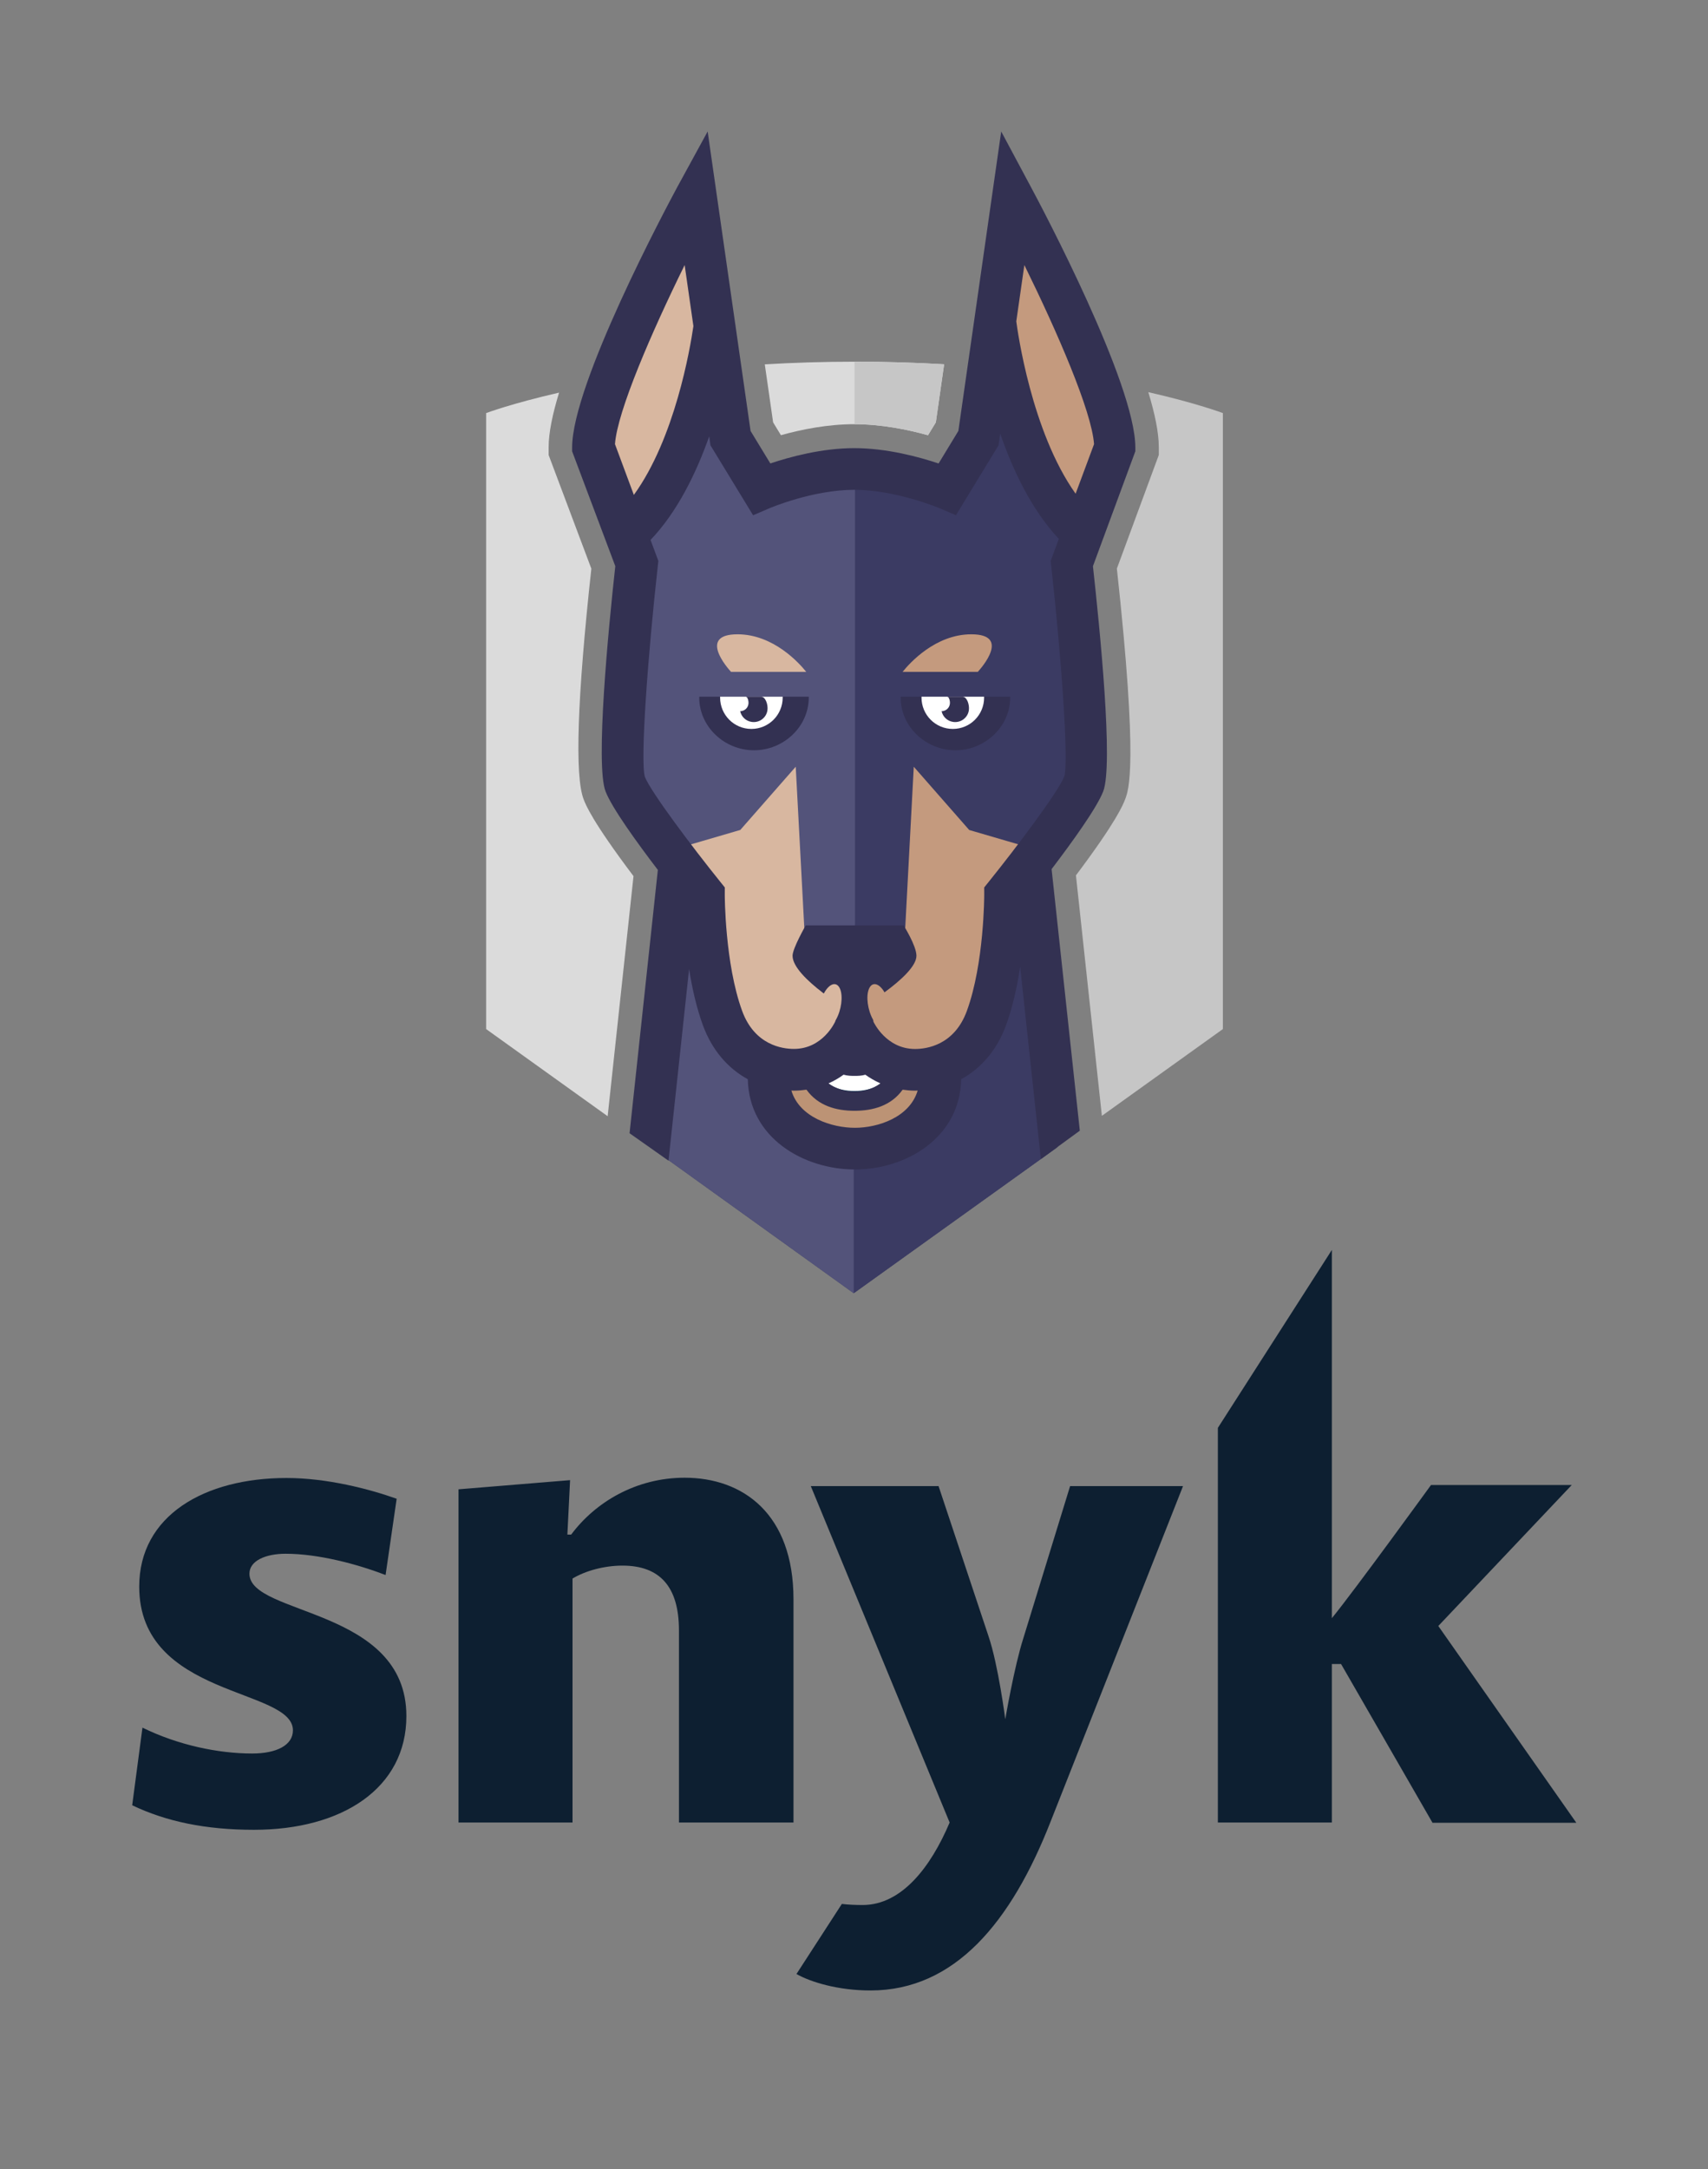 <?xml version="1.0" encoding="UTF-8" standalone="no"?>
<svg width="650px" height="825px" viewBox="0 0 650 825" version="1.1" xmlns="http://www.w3.org/2000/svg" xmlns:xlink="http://www.w3.org/1999/xlink">
    <rect x="0" y="0" width="650" height="825" fill="#808080" stroke="none"/>
    <!-- Generator: Sketch 3.8.3 (29802) - http://www.bohemiancoding.com/sketch -->
    <title>wordmark-symbol _vertical</title>
    <desc>Created with Sketch.</desc>
    <defs></defs>
    <g id="Logo" stroke="none" stroke-width="1" fill="none" fill-rule="evenodd">
        <g id="wordmark-symbol-_vertical">
            <g id="Group-2" transform="translate(50, 50)">
                <g id="wordmark" transform="translate(0, 425)" fill="#0D1F31">
                    <path d="M46.673,220.966 C28.168,220.966 13.159,217.787 0.308,211.635 L4.215,182.104 C17.785,188.769 33.103,191.948 45.953,191.948 C55.308,191.948 61.477,188.769 61.477,183.13 C61.477,166.929 2.981,170.825 2.981,128.478 C2.981,101.408 27.86,87.156 59.009,87.156 C74.533,87.156 90.57,91.36 100.953,95.051 L96.738,124.069 C85.841,119.865 71.037,115.968 58.701,115.968 C51.093,115.968 44.925,118.634 44.925,123.556 C44.925,139.552 104.654,136.373 104.654,177.695 C104.654,205.175 80.187,220.966 46.673,220.966 L46.673,220.966 Z" id="Shape"></path>
                    <path d="M208.383,218.197 L208.383,145.089 C208.383,128.375 200.981,120.48 186.897,120.48 C180.009,120.48 172.813,122.428 167.879,125.402 L167.879,218.197 L124.495,218.197 L124.495,91.462 L166.953,87.976 L165.925,108.688 L167.364,108.688 C176.514,96.384 192.037,87.053 210.542,87.053 C232.748,87.053 251.972,100.793 251.972,133.297 L251.972,218.197 L208.383,218.197 L208.383,218.197 Z" id="Shape"></path>
                    <path d="M495.103,218.197 L460.355,157.906 L456.86,157.906 L456.86,218.197 L413.477,218.197 L413.477,68.084 L456.86,0.41 L456.86,140.475 C465.495,129.913 494.589,89.822 494.589,89.822 L548.15,89.822 L497.364,143.448 L549.897,218.3 L495.103,218.3 L495.103,218.197 Z" id="Shape"></path>
                    <path d="M357.243,90.232 L339.458,148.062 C335.963,158.931 332.57,178.926 332.57,178.926 C332.57,178.926 329.897,158.213 326.196,147.345 L307.178,90.232 L258.551,90.232 L311.393,218.197 C304.196,235.218 293.093,249.573 278.29,249.573 C275.617,249.573 272.944,249.471 270.374,249.163 L253.103,275.822 L253.103,275.822 C258.551,278.899 268.935,282.077 281.271,282.077 C313.346,282.077 334.832,256.136 349.841,217.787 L400.215,90.232 L357.243,90.232 L357.243,90.232 Z" id="Shape"></path>
                </g>
                <g id="symbol" transform="translate(135, 0)">
                    <g id="Group">
                        <path d="M109.218,110.647 L112.185,115.524 C120.096,113.317 130.002,111.346 140.114,111.346 C150.254,111.346 160.211,113.325 168.164,115.538 L171.141,110.655 L174.299,88.557 C163.687,87.936 152.387,87.565 140.378,87.565 C128.225,87.565 116.787,87.946 106.049,88.581 L109.218,110.647 L109.218,110.647 Z" id="Shape" fill="#DBDBDB"></path>
                        <polygon id="Shape" fill="#3B3B63" points="205.262 280.375 139.897 280.375 139.897 170.334 73.574 277.157 63.262 386.849 138.876 441.151 139.897 441.886 217.227 386.458"></polygon>
                        <g transform="translate(139.531, 87.052)" id="Shape" fill="#C6C6C6">
                            <path d="M28.633,28.487 L31.61,23.605 L34.768,1.507 C24.156,0.886 12.856,0.515 0.847,0.515 C0.785,0.515 0.721,0.518 0.657,0.518 L0.657,24.297 C10.779,24.307 20.701,26.278 28.633,28.487 L28.633,28.487 Z"></path>
                            <path d="M112.472,12.106 C114.937,20.212 116.468,27.462 116.468,32.981 L116.468,35.997 L100.507,79.22 C108.681,154.044 105.016,163.457 103.627,167.019 C102.815,169.112 100.406,175.3 84.93,195.897 L94.798,287.358 L140.851,254.357 L140.851,20.065 C140.849,20.065 130.985,16.319 112.472,12.106 L112.472,12.106 Z"></path>
                        </g>
                        <polygon id="Shape" fill="#3B3B63" points="217.535 386.232 205.593 280.375 140.225 280.375 140.225 441.64"></polygon>
                        <polygon id="Shape" fill="#53537A" points="63.262 386.849 139.897 441.886 139.897 170.334 73.574 277.157"></polygon>
                        <path d="M172.879,355.58 C172.879,373.73 155.92,382.727 140.362,382.727 C124.805,382.727 107.503,373.73 107.503,355.58" id="Shape" fill="#BC9375"></path>
                        <path d="M163.344,345.294 C163.344,366.58 151.88,372.286 140.19,372.286 C128.502,372.286 117.034,366.58 117.034,345.294" id="Shape" fill="#083251"></path>
                        <path d="M140.19,364.966 C127.7,364.966 121.626,355.806 121.626,336.976 L127.582,336.976 C127.582,359.022 136.095,359.022 140.19,359.022 C144.283,359.022 152.798,359.022 152.798,336.976 L158.751,336.976 C158.751,355.806 152.678,364.966 140.19,364.966 L140.19,364.966 Z" id="Shape" fill="#FFFFFF"></path>
                        <g transform="translate(40.697, 24.214)" id="Shape">
                            <path d="M198.636,95.82 C198.636,72.857 159.813,0.608 159.813,0.608 L146.68,92.235 L134.894,111.58 L99.567,113.015 L99.427,113.3 L99.427,113.015 L64.095,111.58 L52.313,92.235 L39.179,0.608 C39.179,0.608 0.353,72.857 0.353,95.82 L16.755,139.942 C16.755,139.942 8.478,214.054 12.257,223.758 C16.025,233.463 42.195,265.918 42.195,265.918 C42.195,265.918 42.117,293.202 49.282,312.818 C54.394,326.826 65.657,332.507 76.442,332.507 C92.961,332.507 99.424,317.358 99.424,317.358 C99.424,317.358 106.042,332.507 122.561,332.507 C133.343,332.507 144.595,326.835 149.719,312.818 C156.876,293.21 156.804,265.918 156.804,265.918 C156.804,265.918 182.968,233.463 186.743,223.758 C190.52,214.052 182.241,139.942 182.241,139.942 L198.636,95.82 L198.636,95.82 Z" fill="#C49A7E"></path>
                            <path d="M99.493,113.162 L99.426,113.3 L99.426,113.017 L64.093,111.582 L52.311,92.237 L39.173,0.61 C39.173,0.61 0.351,72.859 0.351,95.822 L16.75,139.944 C16.75,139.944 8.475,214.056 12.248,223.76 C16.023,233.465 42.183,265.92 42.183,265.92 C42.183,265.92 42.115,293.204 49.272,312.82 C54.392,326.828 65.655,332.509 76.43,332.509 C92.959,332.509 99.422,317.36 99.422,317.36 C99.422,317.36 99.451,317.414 99.495,317.513 L99.495,113.162 L99.493,113.162 L99.493,113.162 Z" fill="#D8B7A0"></path>
                        </g>
                        <path d="M223.29,168.499 C220.281,162.204 224.56,147.31 224.56,147.31 C200.043,122.191 193.911,69.81 193.911,69.81 C189.334,86.315 179.385,134.98 179.385,134.98 C179.385,134.98 161.087,128.168 140.271,128.135 L140.271,128.135 L140.198,128.135 L140.116,128.135 L140.116,128.135 C138.973,128.141 137.847,128.17 136.721,128.207 L136.721,333.552 L138.275,335.827 L138.275,334.703 L139.236,334.703 L139.236,335.827 L139.246,334.703 L141.143,334.703 L141.143,335.827 L141.143,334.703 L142.114,334.703 L142.114,335.827 L159.062,311.09 L162.746,241.63 L183.846,265.688 L211.027,273.625 C211.027,273.625 221.197,266.378 221.197,266.405 C225.515,260.362 226.947,255.214 227.992,252.543 C231.767,242.824 223.29,168.499 223.29,168.499 L223.29,168.499 Z" id="Shape" fill="#3B3B63"></path>
                        <path d="M140.38,128.133 C140.353,128.133 140.331,128.131 140.308,128.131 L140.308,128.133 C119.485,128.168 101.185,134.976 101.185,134.976 C101.185,134.976 91.232,86.313 86.658,69.806 C86.658,69.806 80.531,122.187 56.01,147.306 C56.01,147.306 60.289,162.202 57.279,168.495 C57.279,168.495 48.803,242.824 52.578,252.527 C53.621,255.201 55.064,260.347 59.376,266.39 C59.376,266.363 69.552,273.612 69.552,273.612 L96.728,265.672 L117.824,241.619 L121.518,311.079 L138.455,335.815 L138.455,334.691 L139.426,334.691 L139.426,335.815 L139.426,334.691 L140.378,334.691 L140.378,128.133 L140.38,128.133 L140.38,128.133 Z" id="Shape" fill="#53537A"></path>
                        <g transform="translate(80.455, 214.729)" id="Shape">
                            <g transform="translate(76.517, 0)">
                                <path d="M32.54,0.261 L32.54,0.261 L8.723,0.261 L8.723,0.261 L0.785,0.261 L0.785,0.596 C0.785,11.669 10.374,20.639 21.621,20.639 C32.873,20.639 42.462,11.667 42.462,0.596 L42.462,0.261 L32.54,0.261 L32.54,0.261 Z" fill="#333152"></path>
                                <path d="M8.723,0.261 L8.723,0.596 C8.723,7.183 14.033,12.52 20.633,12.52 C27.234,12.52 32.542,7.183 32.542,0.596 L32.542,0.261 L8.723,0.261 L8.723,0.261 Z" fill="#FFFFFF"></path>
                                <path d="M24.307,0.261 L18.726,0.261 C18.672,0.261 18.625,0.288 18.577,0.298 C19.269,0.443 19.653,2.01 19.503,3.053 C19.28,4.647 17.92,5.753 16.362,5.78 C16.815,7.864 18.517,9.539 20.777,9.856 C23.664,10.264 26.333,8.287 26.742,5.407 C27.036,3.287 26.015,0.261 24.307,0.261 L24.307,0.261 Z" fill="#333152"></path>
                            </g>
                            <g>
                                <path d="M32.402,0.261 L32.402,0.261 L8.589,0.261 L8.589,0.261 L0.649,0.261 L0.649,0.596 C0.649,11.669 10.24,20.639 21.486,20.639 C32.737,20.639 42.328,11.667 42.328,0.596 L42.328,0.261 L32.402,0.261 L32.402,0.261 Z" fill="#333152"></path>
                                <path d="M8.589,0.261 L8.589,0.596 C8.589,7.183 13.903,12.52 20.494,12.52 C27.096,12.52 32.404,7.183 32.404,0.596 L32.404,0.261 L8.589,0.261 L8.589,0.261 Z" fill="#FFFFFF"></path>
                                <path d="M24.174,0.261 L18.587,0.261 C18.538,0.261 18.486,0.288 18.441,0.298 C19.131,0.443 19.513,2.01 19.368,3.053 C19.143,4.647 17.79,5.753 16.222,5.78 C16.682,7.864 18.383,9.539 20.639,9.856 C23.525,10.264 26.199,8.287 26.602,5.407 C26.9,3.287 25.881,0.261 24.174,0.261 L24.174,0.261 Z" fill="#333152"></path>
                            </g>
                        </g>
                        <path d="M187.117,205.538 C188.45,204.08 199.77,191.258 184.631,191.258 C170.951,191.258 161.108,202.277 158.5,205.538 L187.117,205.538 L187.117,205.538 Z" id="Shape" fill="#C49A7E"></path>
                        <path d="M121.816,205.538 C119.21,202.277 109.367,191.258 95.683,191.258 C80.552,191.258 91.871,204.08 93.197,205.538 L121.816,205.538 L121.816,205.538 Z" id="Shape" fill="#D8B7A0"></path>
                        <rect id="Rectangle-path" fill="#53537A" x="73.8" y="209.436" width="57.911" height="5.436"></rect>
                        <path d="M247.071,120.223 C247.071,95.97 211.471,28.843 207.403,21.268 L196.022,0 L179.718,113.911 L172.193,126.284 C164.928,123.848 152.564,120.45 140.114,120.45 C127.679,120.45 115.398,123.837 108.164,126.276 L100.635,113.909 L94.912,73.979 C94.92,73.913 94.93,73.824 94.93,73.784 L94.885,73.778 L84.306,0 L72.684,21.268 C68.611,28.843 32.726,95.97 32.726,120.223 L32.726,121.647 L49.158,165.34 C46.53,189.163 41.514,240.911 45.454,251.024 C47.91,257.348 57.359,270.406 65.351,280.872 L54.586,381.03 L69.407,391.469 L77.24,318.61 C78.366,325.696 80.027,333.179 82.492,339.938 C85.891,349.252 91.899,356.304 99.588,360.488 C100.046,382.787 120.805,394.812 140.362,394.812 C159.759,394.812 180.346,382.777 180.795,360.47 C188.47,356.294 194.469,349.243 197.865,339.938 C200.432,332.908 202.117,325.079 203.237,317.747 L211.116,390.869 L225.938,380.059 L215.199,280.57 C223.13,270.151 232.401,257.284 234.833,251.03 C238.772,240.918 233.554,189.163 230.93,165.343 L247.069,121.645 L247.069,120.223 L247.071,120.223 Z M49.037,118.933 C49.937,106.353 63.047,76.211 75.552,50.81 L78.885,74.035 C77.614,82.719 71.804,116.776 56.219,138.243 L49.037,118.933 L49.037,118.933 Z M140.362,378.957 C131.648,378.957 119.256,375.078 116.173,364.796 C116.489,364.806 116.799,364.833 117.121,364.833 C118.805,364.833 120.384,364.678 121.909,364.461 C126.33,370.605 133.215,372.489 140.192,372.489 C147.18,372.489 154.079,370.623 158.507,364.469 C160.023,364.676 161.585,364.833 163.255,364.833 C163.583,364.833 163.899,364.806 164.226,364.796 C161.174,375.078 148.947,378.957 140.362,378.957 L140.362,378.957 Z M130.308,362.057 C132.429,361.115 134.343,359.993 136.031,358.758 C137.574,359.211 139.054,359.211 140.19,359.211 C141.32,359.211 142.785,359.221 144.316,358.768 C146.008,359.993 147.926,361.115 150.046,362.057 C147.387,364.042 144.112,365.158 140.198,365.158 C136.262,365.158 132.971,364.049 130.308,362.057 L130.308,362.057 Z M220.039,245.29 C217.738,251.189 201.859,272.263 191.311,285.348 L189.551,287.542 L189.559,290.341 C189.559,290.594 189.551,316.426 182.952,334.504 C178.181,347.569 167.585,348.981 163.255,348.981 C152.294,348.981 147.564,338.951 147.397,338.589 L146.771,329.193 L133.446,329.193 L132.845,338.535 C132.655,338.961 128.041,348.956 117.134,348.956 C112.795,348.956 102.203,347.56 97.428,334.494 C90.85,316.48 90.819,290.594 90.819,290.331 L90.829,287.532 L89.069,285.348 C78.527,272.273 62.646,251.198 60.403,245.443 C58.611,239.218 61.57,198.961 65.337,165.227 L65.545,163.355 L62.572,155.367 C72.785,144.679 79.951,129.969 84.895,115.967 L85.376,119.376 L101.596,145.983 L107.933,143.267 C108.092,143.199 124.343,136.297 140.124,136.297 C155.804,136.297 172.323,143.205 172.478,143.273 L178.805,145.966 L195.006,119.37 L195.642,114.929 C200.533,129.068 207.692,144.041 217.953,154.967 L214.841,163.349 L215.048,165.22 C218.814,198.961 221.773,239.218 220.039,245.29 L220.039,245.29 Z M224.339,137.787 C207.5,114.155 202.217,75.738 201.76,72.226 L204.832,50.812 C217.335,76.211 230.453,106.355 231.352,118.935 L224.339,137.787 L224.339,137.787 Z" id="Shape" fill="#333152"></path>
                        <g transform="translate(116.276, 301.782)" id="Shape">
                            <path d="M42.602,0.193 L5.351,0.193 C5.351,0.193 0.341,8.91 0.341,11.739 C0.341,20.138 23.269,33.511 23.269,33.511 C23.269,33.511 47.487,19.74 47.487,11.739 C47.487,7.922 42.602,0.193 42.602,0.193 L42.602,0.193 Z" fill="#333152"></path>
                            <g transform="translate(9.69, 22.279)">
                                <path d="M25.732,3.519 C23.654,-0.158 20.972,-0.83 19.742,2.006 C18.515,4.844 19.217,10.125 21.294,13.795 C23.371,17.474 26.055,18.146 27.28,15.308 C28.511,12.472 27.813,7.189 25.732,3.519 L25.732,3.519 Z" fill="#C49A7E"></path>
                                <path d="M2.717,3.519 C0.636,7.189 -0.056,12.472 1.169,15.308 C2.395,18.146 5.074,17.474 7.161,13.795 C9.238,10.127 9.934,4.844 8.703,2.006 C7.478,-0.83 4.798,-0.158 2.717,3.519 L2.717,3.519 Z" fill="#D8B7A0"></path>
                            </g>
                        </g>
                        <path d="M56.09,283.245 C40.369,262.397 37.945,256.172 37.123,254.06 C33.679,245.207 34.66,215.687 40.042,166.291 L23.794,123.075 L23.794,120.034 C23.794,114.565 25.3,107.39 27.765,99.336 C9.68,103.474 0,107.117 0,107.117 L0,341.408 L46.251,374.552 L56.09,283.245 L56.09,283.245 Z" id="Shape" fill="#DBDBDB"></path>
                    </g>
                </g>
            </g>
        </g>
    </g>
</svg>